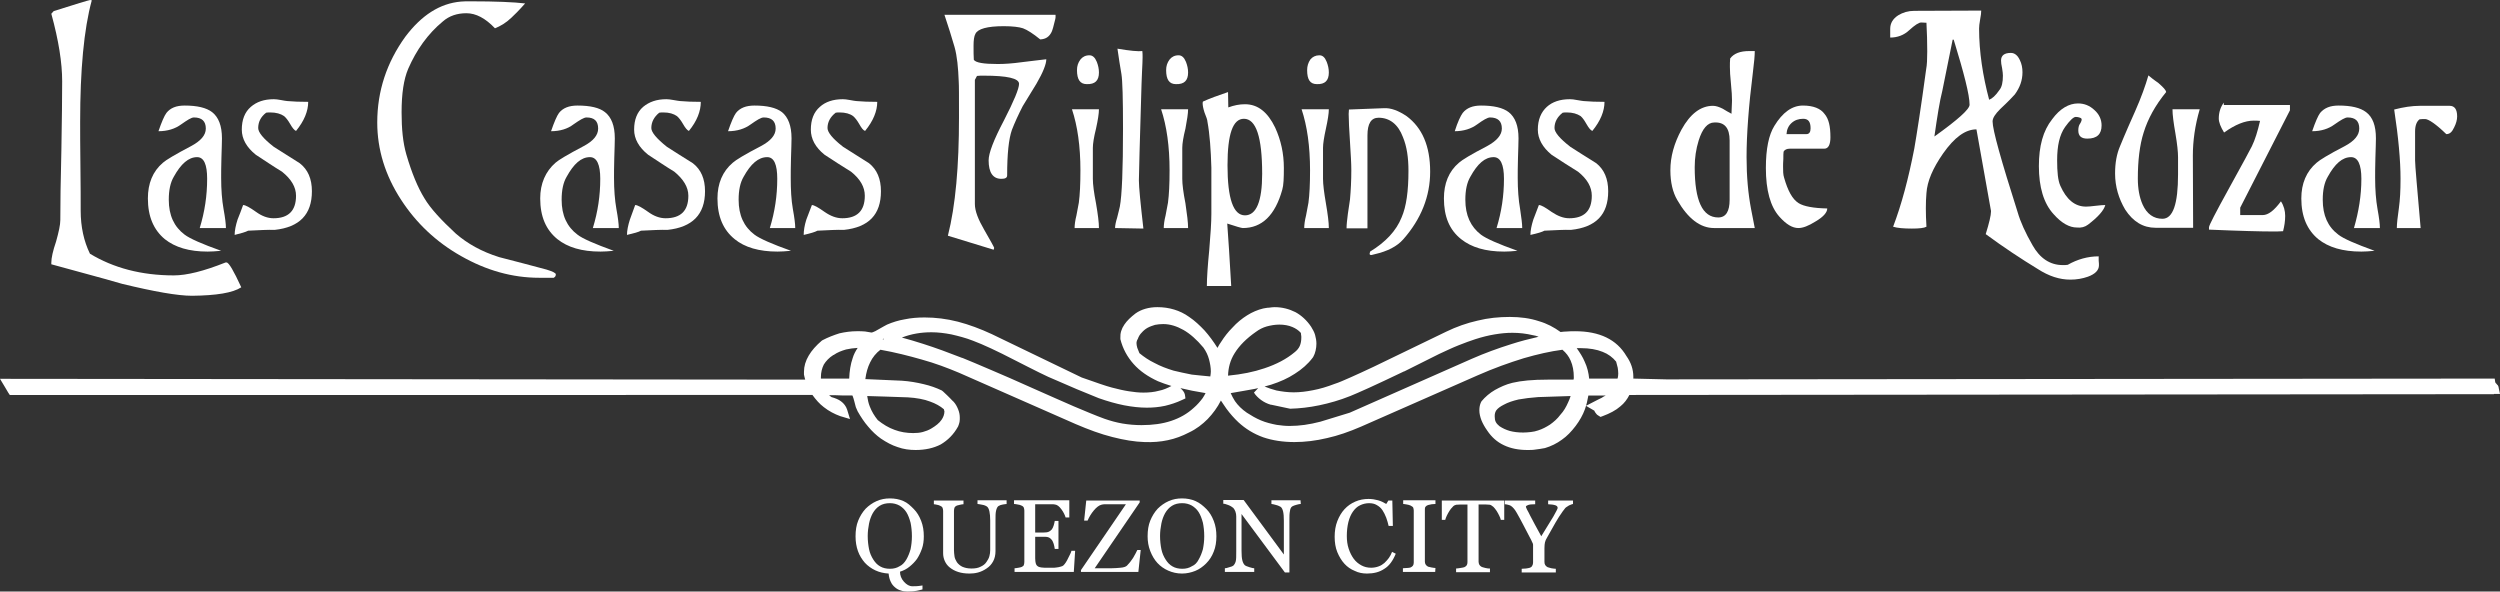 <svg xmlns="http://www.w3.org/2000/svg" xmlns:xlink="http://www.w3.org/1999/xlink" version="1.1" id="Layer_1" x="0px" y="0px" style="enable-background:new 0 0 1080 1080;" xml:space="preserve" viewBox="82.8 478.1 945 223.6">
<rect x="82.8" y="478.1" width="945" height="223.6" fill="#333333" stroke="none"/>
<style type="text/css">
	.st0{fill-rule:evenodd;clip-rule:evenodd;fill:#FFFFFF;}
	.st1{fill:#FFFFFF;}
</style>
<g>
	<path class="st0" d="M174,586.7c-2.9-6.3-4.7-9.4-5.6-9.4h-0.3c-8.3,3.3-14.7,4.9-19.6,4.9c-12.2,0-22.8-2.8-31.7-8.2   c-2.3-4.7-3.5-10.2-3.5-16.2c0-3.8,0-9.3-0.1-16.9c-0.1-7.4-0.1-13-0.1-16.8c0-19.5,1.4-34.9,4.4-45.9l-0.6-0.1   c-0.7,0.1-5.3,1.5-13.8,4.2l-0.9,1c2.8,10.2,4.1,18.6,4.1,25.5c0,5.8-0.1,14.6-0.3,26.2c-0.3,11.7-0.4,20.4-0.4,26.3   c0,1.8-0.6,4.5-1.6,8.1c-1.2,3.5-1.8,6.2-1.8,8v0.6c8.9,2.5,17.9,4.8,26.8,7.4c12,2.9,20.9,4.5,26.4,4.5   C164.6,589.8,170.8,588.8,174,586.7"/>
	<path class="st0" d="M168.2,564.3c0-1.5-0.3-3.9-0.9-7.2c-0.6-3.4-0.9-7.3-0.9-11.8c0-1.6,0-4.2,0.1-7.5c0.1-3.4,0.2-5.9,0.2-7.4   c0-4.8-1.3-8-3.7-9.9c-2.2-1.7-5.7-2.5-10.4-2.5c-3.2,0-5.4,0.9-6.9,2.8c-0.8,1.1-1.8,3.4-3,6.9c3.4,0,6.3-0.9,8.6-2.6   c2.3-1.6,3.8-2.6,4.8-2.6c3,0,4.5,1.4,4.5,4.2c0,2.5-1.9,4.7-5.7,6.7c-5.9,3.1-9.4,5.2-10.5,6.2c-3.9,3.3-5.7,7.9-5.7,13.5   c0,6.9,2.2,11.9,6.4,15.4c3.9,3.1,9.2,4.7,16.2,4.7c1.3,0,3-0.1,5.1-0.3c-7.3-2.6-11.8-4.6-13.8-6.1c-4-3-6-7.3-6-13.2   c0-3.6,0.6-6.5,1.9-8.7c2.7-4.9,5.6-7.4,8.8-7.4c2.6,0,3.8,2.8,3.8,8.2c0,6.3-0.9,12.4-2.8,18.6L168.2,564.3L168.2,564.3z"/>
	<path class="st0" d="M176.6,565.3c4.3-0.2,7.6-0.4,10-0.3c9.4-1,14.1-5.8,14.1-14.6c0-4.7-1.5-8.2-4.6-10.6   c-3.3-2.1-6.5-4.1-9.8-6.2c-4-3.1-5.9-5.5-5.9-7.1c0-2.2,0.9-4.2,3-5.8c0.5-0.1,1-0.1,1.5-0.1c2.3,0,4,0.5,5.3,1.4   c0.7,0.6,1.5,1.6,2.3,3s1.5,2.3,2.2,2.6c3.1-3.8,4.6-7.5,4.6-11c-3.1,0-5.7-0.1-7.9-0.3c-0.4,0-1.3-0.2-2.5-0.4   c-1.1-0.2-1.9-0.3-2.6-0.3c-3.7,0-6.5,1-8.7,2.9c-2.3,2-3.4,4.9-3.4,8.6c0,3.5,1.8,6.7,5.3,9.5c3.4,2.2,6.6,4.4,9.9,6.4   c3.5,2.8,5.3,5.8,5.3,9.1c0,5.7-2.9,8.5-8.5,8.5c-2.2,0-4.4-0.8-6.6-2.4c-2.4-1.7-4-2.6-4.9-2.6c-0.6,1.8-1.4,3.7-2.1,5.5   c-0.7,2.2-1.1,4.2-1.1,5.8C173.9,566.3,175.7,565.8,176.6,565.3"/>
	<path class="st0" d="M292.9,581.8c0-0.5-1.2-1.1-3.5-1.8c-6-1.6-12-3.2-17.9-4.7c-6.7-2.1-12-5.1-16.4-8.9   c-5.5-5.1-9.6-9.5-11.9-13.4c-2.4-3.9-4.7-9.3-6.8-16.5c-1.3-4.5-1.8-9.7-1.8-15.9c0-7.1,0.8-12.5,2.5-16.5   c3.1-7.1,7.4-13.2,13.1-17.9c2.4-2.1,5.4-3.1,8.9-3.1c3.6,0,7.2,1.9,10.8,5.7c2-0.8,4.1-2,6.2-4c1.1-1,2.9-2.8,5.2-5.4   c-4.3-0.5-11.1-0.8-20.5-0.8c-1.6,0-3,0-3.8,0.1c-8,0.7-14.9,5.2-21,13.3c-7,9.7-10.6,20.5-10.6,32.4c0,10.2,3,20,9,29.2   c5.7,8.8,13.3,16,22.7,21.3c9.5,5.4,19.3,8.2,29.5,8.2h5.5C292.6,582.8,292.9,582.5,292.9,581.8"/>
	<path class="st0" d="M316.7,564.3c0-1.5-0.3-3.9-0.9-7.2c-0.6-3.4-0.9-7.3-0.9-11.8c0-1.6,0-4.2,0.1-7.5c0.1-3.4,0.2-5.9,0.2-7.4   c0-4.8-1.3-8-3.7-9.9c-2.1-1.7-5.6-2.5-10.4-2.5c-3.2,0-5.5,0.9-7,2.8c-0.8,1.1-1.8,3.4-3,6.9c3.4,0,6.3-0.9,8.5-2.6   c2.3-1.6,3.9-2.6,4.9-2.6c3,0,4.4,1.4,4.4,4.2c0,2.5-1.8,4.7-5.6,6.7c-5.9,3.1-9.4,5.2-10.5,6.2c-3.8,3.3-5.8,7.9-5.8,13.5   c0,6.9,2.2,11.9,6.5,15.4c3.9,3.1,9.2,4.7,16.3,4.7c1.3,0,3-0.1,5-0.3c-7.2-2.6-11.8-4.6-13.7-6.1c-4-3-6-7.3-6-13.2   c0-3.6,0.6-6.5,1.9-8.7c2.7-4.9,5.5-7.4,8.8-7.4c2.6,0,3.9,2.8,3.9,8.2c0,6.3-0.9,12.4-2.8,18.6L316.7,564.3L316.7,564.3z"/>
	<path class="st0" d="M325.1,565.3c4.2-0.2,7.6-0.4,10-0.3c9.4-1,14.2-5.8,14.2-14.6c0-4.7-1.5-8.2-4.6-10.6   c-3.3-2.1-6.6-4.1-9.8-6.2c-3.9-3.1-5.9-5.5-5.9-7.1c0-2.2,1-4.2,3-5.8c0.5-0.1,1-0.1,1.5-0.1c2.3,0,3.9,0.5,5.2,1.4   c0.7,0.6,1.5,1.6,2.3,3s1.5,2.3,2.2,2.6c3.1-3.8,4.5-7.5,4.5-11c-3.1,0-5.6-0.1-7.8-0.3c-0.4,0-1.3-0.2-2.6-0.4   c-1.1-0.2-1.9-0.3-2.6-0.3c-3.7,0-6.5,1-8.8,2.9c-2.3,2-3.4,4.9-3.4,8.6c0,3.5,1.8,6.7,5.3,9.5c3.4,2.2,6.6,4.4,9.9,6.4   c3.4,2.8,5.3,5.8,5.3,9.1c0,5.7-2.9,8.5-8.6,8.5c-2.2,0-4.4-0.8-6.6-2.4c-2.4-1.7-4-2.6-4.9-2.6c-0.7,1.8-1.3,3.7-2,5.5   c-0.7,2.2-1.1,4.2-1.1,5.8C322.4,566.3,324.2,565.8,325.1,565.3"/>
	<path class="st0" d="M383.4,564.3c0-1.5-0.3-3.9-0.9-7.2c-0.6-3.4-0.8-7.3-0.8-11.8c0-1.6,0-4.2,0.1-7.5c0.1-3.4,0.2-5.9,0.2-7.4   c0-4.8-1.3-8-3.6-9.9c-2.2-1.7-5.7-2.5-10.4-2.5c-3.2,0-5.5,0.9-7,2.8c-0.8,1.1-1.8,3.4-3,6.9c3.4,0,6.3-0.9,8.6-2.6   c2.3-1.6,3.8-2.6,4.9-2.6c3,0,4.5,1.4,4.5,4.2c0,2.5-1.9,4.7-5.7,6.7c-6,3.1-9.4,5.2-10.5,6.2c-3.9,3.3-5.8,7.9-5.8,13.5   c0,6.9,2.2,11.9,6.5,15.4c3.8,3.1,9.2,4.7,16.2,4.7c1.3,0,3-0.1,5.1-0.3c-7.3-2.6-11.8-4.6-13.8-6.1c-4-3-6-7.3-6-13.2   c0-3.6,0.6-6.5,1.9-8.7c2.7-4.9,5.6-7.4,8.9-7.4c2.6,0,3.8,2.8,3.8,8.2c0,6.3-0.9,12.4-2.8,18.6L383.4,564.3L383.4,564.3z"/>
	<path class="st0" d="M391.8,565.3c4.2-0.2,7.6-0.4,10-0.3c9.4-1,14-5.8,14-14.6c0-4.7-1.5-8.2-4.5-10.6c-3.3-2.1-6.5-4.1-9.8-6.2   c-4-3.1-5.9-5.5-5.9-7.1c0-2.2,1-4.2,3.1-5.8c0.5-0.1,0.9-0.1,1.4-0.1c2.3,0,4,0.5,5.2,1.4c0.7,0.6,1.5,1.6,2.3,3s1.4,2.3,2.2,2.6   c3.1-3.8,4.6-7.5,4.6-11c-3.1,0-5.7-0.1-7.9-0.3c-0.4,0-1.3-0.2-2.5-0.4c-1.1-0.2-1.9-0.3-2.6-0.3c-3.7,0-6.6,1-8.7,2.9   c-2.3,2-3.4,4.9-3.4,8.6c0,3.5,1.7,6.7,5.2,9.5c3.4,2.2,6.7,4.4,10,6.4c3.5,2.8,5.2,5.8,5.2,9.1c0,5.7-2.9,8.5-8.5,8.5   c-2.2,0-4.4-0.8-6.7-2.4c-2.4-1.7-4-2.6-4.8-2.6c-0.7,1.8-1.4,3.7-2.1,5.5c-0.7,2.2-1,4.2-1,5.8   C389.2,566.3,390.9,565.8,391.8,565.3"/>
	<path class="st0" d="M480.3,490.2c0.3-0.6,0.8-2.3,1.4-4.9c0.1-0.4,0.1-0.7,0.1-0.9v-0.7h-42c1.5,4.5,2.8,8.6,3.8,12.1   s1.4,7.9,1.6,13.2c0.1,1.2,0.1,5.6,0.1,13.4c0,18.5-1.3,33.4-4.2,44.8l17.3,5.3l0.2-0.7c-0.1-0.4-1.4-2.7-3.8-6.9   c-2.2-3.8-3.5-7-3.5-9.7v-46.9l0.8-1.5c0.7-0.1,1.6-0.1,2.6-0.1c8.8,0,13.3,1,13.3,3.1c0,1.8-1.9,6.4-5.7,13.8   c-3.9,7.4-5.8,12.4-5.8,15.1c0,4.6,1.6,7,4.8,7c1.5,0,2.2-0.4,2.2-1.3c0-8.1,0.6-13.8,1.8-17.2c1-2.6,2.4-5.7,4.1-9   c1.8-2.9,3.5-5.7,5.2-8.5c2.5-4.3,3.7-7.4,3.7-9.2c-3.1,0.4-6.2,0.7-9.2,1.1c-3.6,0.5-6.6,0.7-9.1,0.7c-5.4,0-8.4-0.5-9.1-1.6   c-0.1-1.4-0.1-3.2-0.1-5.3c0-2.1,0.2-3.6,0.7-4.5c0.9-1.9,4.5-2.9,10.7-2.9c3.3,0,5.8,0.3,7.3,0.8c1.6,0.6,3.8,2,6.5,4.2   C478.1,492.9,479.4,492,480.3,490.2"/>
	<path class="st0" d="M498.2,505.5c0-1.4-0.3-2.7-0.8-4c-0.7-1.7-1.6-2.5-2.8-2.5c-1.5,0-2.6,0.6-3.4,1.6c-0.9,1.2-1.3,2.5-1.3,4   c0,3.6,1.2,5.3,3.7,5.3C496.7,510,498.2,508.6,498.2,505.5 M498.2,564.3c0-2.1-0.4-5.2-1.1-9.3c-0.8-4.1-1.2-7.2-1.2-9.3V534   c0-1.6,0.4-4.1,1.2-7.3c0.7-3.2,1.1-5.7,1.1-7.3H488c2.1,6.3,3.2,14,3.2,23.1c0,5.2-0.2,9.2-0.6,12.2c-0.1,0.6-0.4,2.2-0.9,4.8   c-0.5,2-0.7,3.6-0.7,4.8H498.2z"/>
	<path class="st0" d="M515,564.5c-1.1-9.6-1.7-15.7-1.7-18.2c0-1.4,0.3-13.6,1-36.4c0-0.8,0.1-2.6,0.2-5c0.1-2.1,0.2-3.8,0.2-5.1   c0-0.9,0-1.7-0.1-2.4c-1.5,0.2-4.7-0.1-9.4-0.9c0.5,3.5,1,6.8,1.5,9.6c0.4,2.4,0.6,9.2,0.6,20.6c0,15.4-0.4,25.3-1.2,29.5   c-0.1,0.6-0.5,2-1,4.1c-0.5,1.6-0.8,3-0.8,4L515,564.5z"/>
	<path class="st0" d="M531.9,505.5c0-1.4-0.3-2.7-0.8-4c-0.7-1.7-1.6-2.5-2.8-2.5c-1.5,0-2.6,0.6-3.4,1.6c-0.9,1.2-1.3,2.5-1.3,4   c0,3.6,1.2,5.3,3.7,5.3C530.4,510,531.9,508.6,531.9,505.5 M531.9,564.3c0-2.1-0.4-5.2-1-9.3c-0.8-4.1-1.2-7.2-1.2-9.3V534   c0-1.6,0.4-4.1,1.2-7.3c0.6-3.2,1-5.7,1-7.3h-10.2c2.1,6.3,3.2,14,3.2,23.1c0,5.2-0.2,9.2-0.6,12.2c-0.1,0.6-0.4,2.2-0.9,4.8   c-0.5,2-0.7,3.6-0.7,4.8H531.9z"/>
	<path class="st0" d="M567.5,549.8c0.5-1.7,0.6-4.4,0.6-8.2c0-5.5-1.1-10.5-3.3-15.3c-2.8-5.8-6.5-8.8-11.4-8.8   c-2.1,0-4.1,0.4-6.3,1.2l-0.1-5.8c-3.9,1.3-7.1,2.5-9.5,3.6l-0.1,0.5c0,1,0.2,2,0.7,3.6c0.7,1.7,1.1,2.9,1.1,3.4   c0.9,4.9,1.3,10.7,1.5,17.5v17.4c0,3.2-0.3,7.8-0.8,13.7c-0.6,6.1-0.9,10.6-0.9,13.6h9.2c-0.6-10.5-1.1-18.4-1.5-23.6   c3.3,1.1,5.4,1.7,5.9,1.7C559.8,564.3,564.8,559.5,567.5,549.8 M559.9,543.8c0,10.4-2.2,15.7-6.5,15.7c-4.4,0-6.6-6.3-6.6-18.9   c0-11.8,2-17.6,6.2-17.6C557.6,523,559.9,529.9,559.9,543.8"/>
	<path class="st0" d="M585.1,505.5c0-1.4-0.3-2.7-0.8-4c-0.7-1.7-1.5-2.5-2.8-2.5c-1.4,0-2.6,0.6-3.4,1.6c-0.8,1.2-1.2,2.5-1.2,4   c0,3.6,1.1,5.3,3.7,5.3C583.6,510,585.1,508.6,585.1,505.5 M585.1,564.3c0-2.1-0.4-5.2-1.1-9.3c-0.7-4.1-1.1-7.2-1.1-9.3V534   c0-1.6,0.4-4.1,1.1-7.3c0.7-3.2,1.1-5.7,1.1-7.3h-10.3c2.1,6.3,3.2,14,3.2,23.1c0,5.2-0.2,9.2-0.6,12.2c-0.1,0.6-0.4,2.2-0.9,4.8   c-0.5,2-0.7,3.6-0.7,4.8H585.1z"/>
	<path class="st0" d="M602.4,574.2c4.9-1.1,8.5-3,10.8-5.6c6.8-7.7,10.2-16.3,10.2-25.6c0-9.7-3-16.6-8.9-21c-3-2-5.9-3.2-8.7-3   l-13.1,0.5c0,0.6-0.1,1.2-0.1,1.7c0,2.4,0.2,5.9,0.5,10.6c0.3,4.8,0.5,8.2,0.5,10.6c0,4-0.2,7.7-0.5,11.1c-0.1,0.8-0.4,2.6-0.8,5.4   c-0.3,2.3-0.5,4.1-0.5,5.5h7.9v-35.1c0-4.5,1.4-6.7,4.2-6.7c4.2,0,7.4,2.5,9.2,7.3c1.5,3.6,2.1,7.8,2.1,12.8   c0,7.6-0.8,13.5-2.6,17.6c-2,5-6,9.3-11.9,12.9l-0.2,0.9c0.1,0.3,0.3,0.4,0.7,0.4C601.5,574.4,601.9,574.3,602.4,574.2"/>
	<path class="st0" d="M658.2,564.3c0-1.5-0.3-3.9-0.8-7.2c-0.6-3.4-0.9-7.3-0.9-11.8c0-1.6,0-4.2,0.1-7.5c0.1-3.4,0.2-5.9,0.2-7.4   c0-4.8-1.3-8-3.7-9.9c-2.2-1.7-5.7-2.5-10.5-2.5c-3.1,0-5.4,0.9-6.9,2.8c-0.8,1.1-1.9,3.4-3,6.9c3.3,0,6.2-0.9,8.5-2.6   c2.2-1.6,3.9-2.6,4.8-2.6c3,0,4.5,1.4,4.5,4.2c0,2.5-2,4.7-5.7,6.7c-6,3.1-9.4,5.2-10.5,6.2c-3.9,3.3-5.7,7.9-5.7,13.5   c0,6.9,2.1,11.9,6.5,15.4c3.9,3.1,9.2,4.7,16.3,4.7c1.3,0,3-0.1,5-0.3c-7.3-2.6-11.8-4.6-13.8-6.1c-3.9-3-5.9-7.3-5.9-13.2   c0-3.6,0.6-6.5,1.9-8.7c2.7-4.9,5.5-7.4,8.8-7.4c2.6,0,3.9,2.8,3.9,8.2c0,6.3-0.9,12.4-2.8,18.6L658.2,564.3L658.2,564.3z"/>
	<path class="st0" d="M666.6,565.3c4.3-0.2,7.7-0.4,10-0.3c9.5-1,14.1-5.8,14.1-14.6c0-4.7-1.5-8.2-4.5-10.6   c-3.3-2.1-6.6-4.1-9.8-6.2c-4-3.1-6-5.5-6-7.1c0-2.2,1-4.2,3.1-5.8c0.5-0.1,1-0.1,1.5-0.1c2.3,0,3.9,0.5,5.3,1.4   c0.7,0.6,1.4,1.6,2.2,3s1.5,2.3,2.2,2.6c3.1-3.8,4.6-7.5,4.6-11c-3,0-5.6-0.1-7.9-0.3c-0.4,0-1.2-0.2-2.6-0.4   c-1-0.2-1.8-0.3-2.6-0.3c-3.7,0-6.6,1-8.7,2.9c-2.2,2-3.4,4.9-3.4,8.6c0,3.5,1.8,6.7,5.2,9.5c3.4,2.2,6.7,4.4,10,6.4   c3.5,2.8,5.2,5.8,5.2,9.1c0,5.7-2.9,8.5-8.5,8.5c-2.2,0-4.3-0.8-6.7-2.4c-2.4-1.7-3.9-2.6-4.8-2.6c-0.7,1.8-1.4,3.7-2.1,5.5   c-0.7,2.2-1.1,4.2-1.1,5.8C664,566.3,665.7,565.8,666.6,565.3"/>
	<path class="st0" d="M746.1,564.3c-0.6-3.2-1.1-5.7-1.4-7.2c-1.1-5.8-1.7-12.3-1.7-19.6c0-8.6,0.8-19.3,2.4-32.1   c0.5-3.9,0.7-6.4,0.7-8H744c-3.4,0-5.8,0.9-7.2,2.8c-0.1,1.1-0.1,2.1-0.1,3.2c0,1.4,0.1,3.6,0.4,6.3c0.3,2.9,0.4,5,0.4,6.5   c0-0.8,0,0.9-0.2,4.9c-1.1-0.6-2.2-1.2-3.3-1.9c-1.4-0.7-2.6-1.1-3.7-1.1c-4.6,0-8.6,3-11.9,9c-2.8,5.2-4.2,10.2-4.2,15.4   c0,4.5,0.9,8.3,2.6,11.2c4,7,8.7,10.6,13.9,10.6H746.1z M736.6,531.2v22.4c0,4.4-1.4,6.7-4.3,6.7c-6,0-8.9-6.4-8.9-19   c0-3.5,0.5-6.9,1.5-10.1c1.4-4.5,3.4-6.8,5.9-6.8C734.7,524.2,736.6,526.5,736.6,531.2"/>
	<path class="st0" d="M772.5,521.2c-1.5-2.1-4.3-3.2-8.2-3.2c-4.1,0-7.7,2.6-10.8,7.7c-2.1,3.4-3.2,8.6-3.2,15.9   c0,8.4,1.7,14.6,5.1,18.4c2.6,2.9,4.9,4.3,7.2,4.3c1.7,0,3.8-0.8,6.5-2.5c2.9-1.7,4.4-3.4,4.4-4.9c-5.2-0.1-8.9-0.8-10.8-2   c-2.4-1.5-4.1-4.7-5.5-9.6c-0.4-1.2-0.4-2.6-0.4-4.2c0-0.7,0-1.6,0.1-2.9c0-1.3,0-2.2,0.1-2.8c0.4-0.7,1.2-1.1,2.4-1.1h13   c1.5,0,2.3-1.5,2.3-4.3C774.7,525.9,774.1,523.1,772.5,521.2 M767.2,526.6c0,1.4-0.5,2.2-1.6,2.2h-7.5c0.1-1.7,0.7-3.1,1.9-4.2   c1.2-1.1,2.7-1.6,4.4-1.6C766.3,523,767.2,524.1,767.2,526.6L767.2,526.6z"/>
	<path class="st0" d="M835.3,557.3c0.1,0.3,0.1,0.6,0.1,0.7c0,1.5-0.7,4.4-2,8.6c6.8,5,13.3,9.3,19.7,13.2c4.2,2.7,8.2,4,12.3,4   c2.4,0,4.6-0.4,6.6-1.1c2.8-1,4.2-2.5,4.2-4.3c0-0.4,0-1-0.1-1.8V575c-4.1,0-8,1.1-11.7,3.2c-0.5,0.1-1.2,0.1-1.9,0.1   c-4.7,0-8.6-2.5-11.4-7.5c-2.7-4.7-4.6-8.9-5.6-12.4c-6.3-19.8-9.5-31.2-9.5-34.4c0-1.3,1-2.8,2.9-4.7c3-2.8,4.8-4.7,5.5-5.5   c1.9-2.6,2.9-5.3,2.9-8.4c0-1.6-0.3-3.2-1-4.6c-0.8-1.7-1.9-2.7-3.4-2.7c-2.5,0-3.7,1-3.7,2.9c0,0.7,0.1,1.6,0.4,2.9   c0.2,1.2,0.3,2.2,0.3,2.8c0,2.5-0.4,4.3-1.3,5.4c-1.5,2.2-2.8,3.3-3.9,3.7c-2.4-9-3.8-18.1-3.8-26.9c0-0.8,0.1-1.8,0.4-3.5   c0.3-1.4,0.4-2.6,0.4-3.3l-25.3,0.1c-2.3,0-4.3,0.6-6.1,1.7c-2,1.3-3,3-3,5.1v3.3c2.7,0,5.2-0.9,7.2-2.8c2.1-1.9,3.6-2.9,4.5-2.9   c0.1,0,0.6,0,2,0.1c0.2,3.8,0.3,7.4,0.3,10.8c0,2.9-0.1,5.2-0.4,6.7c-2,14.8-3.6,24.9-4.5,30.1c-2.2,11.3-4.8,21.1-8,29.5   c1.6,0.5,4,0.7,7.1,0.7c2.8,0,4.6-0.2,5.5-0.7c-0.3-5.1-0.3-9.2,0-12.7c0.3-4.5,2.4-9.4,6.3-15c4.3-6.1,8.4-9.1,12.6-9.1   L835.3,557.3z M827.3,517.7c0,1.7-4.5,5.7-13.3,12c1.1-7.7,2-13.4,3-17.3l3.9-19.3h0.4C825.2,505.8,827.3,514,827.3,517.7"/>
	<path class="st0" d="M872.1,563c3.8-2.9,6-5.4,6.5-7.4c-0.8,0-2,0.1-3.7,0.3c-1.6,0.2-2.8,0.3-3.6,0.3c-4.2,0-7.4-2.7-9.7-7.9   c-0.9-2-1.2-5.2-1.2-9.6c0-5.5,0.9-9.6,3-12.6c1.8-2.5,3.2-3.8,4-3.8s1.5,0.2,2.1,0.5l0.2,0.6c-0.1,0.4-0.3,1-0.8,1.7   c-0.3,0.5-0.5,1.3-0.5,2.3c0,2.1,1.1,3.1,3.4,3.1c3.7,0,5.4-1.7,5.4-5c0-2.2-0.9-4.2-2.7-5.8c-1.8-1.7-3.9-2.5-6.2-2.5   c-3.4,0-6.8,1.9-9.8,6c-3.4,4.3-5,10.1-5,17.7c0,7.9,1.8,14.1,5.6,18.2c3,3.4,6,5,8.7,5C869.5,564.3,870.9,563.9,872.1,563"/>
	<path class="st0" d="M911.7,536.9c0-5.5,0.8-11.4,2.6-17.5H904c0,2.1,0.4,5.1,1.1,9.1c0.7,4.1,1,7.1,1,9v6.5   c0,11.2-1.9,16.8-5.9,16.8c-3.3,0-5.9-1.8-7.5-5.4c-1.2-2.7-1.8-6-1.8-9.8c0-6.8,0.7-12.7,2.2-17.4c1.6-5.2,4.4-10.3,8.5-15.3   c-0.1-0.8-1.1-1.8-2.9-3.4c-0.5-0.4-1.8-1.2-3.8-2.9c-1.1,3.8-2.7,8.3-5,13.5c-3.9,8.7-5.7,13.2-5.7,13.2c-1.3,3-1.9,6.4-1.9,10.4   c0,5,1.4,9.5,3.8,13.6c3,4.6,6.8,6.9,11.5,6.9h14.2L911.7,536.9L911.7,536.9z"/>
	<path class="st0" d="M948.4,519.8v-2h-25v-0.9c-1.2,1.6-1.9,3.6-1.9,6c0,1.4,0.7,3.2,2,5.3c4.2-3,7.9-4.5,11.2-4.5   c0.7,0,1.6,0,2.4,0.1c-0.9,3.9-1.9,7.2-3.1,9.6c-0.4,0.8-3.3,6.3-8.8,16.2c-4.9,8.9-7.4,13.7-7.4,14.4v0.9   c11.7,0.5,19.8,0.7,24,0.7c1.3,0,2.6,0,4-0.1c0.5-1.9,0.8-3.8,0.8-5.8c0-1.9-0.5-3.8-1.6-5.5c-2.6,3.5-4.8,5.2-6.9,5.2h-8.5v-2.8   L948.4,519.8z"/>
	<path class="st0" d="M982.4,564.3c0-1.5-0.3-3.9-0.9-7.2c-0.6-3.4-0.9-7.3-0.9-11.8c0-1.6,0-4.2,0.1-7.5c0.1-3.4,0.2-5.9,0.2-7.4   c0-4.8-1.2-8-3.7-9.9c-2.2-1.7-5.7-2.5-10.4-2.5c-3.2,0-5.4,0.9-7,2.8c-0.8,1.1-1.8,3.4-3,6.9c3.4,0,6.2-0.9,8.5-2.6   c2.3-1.6,3.9-2.6,4.9-2.6c3,0,4.4,1.4,4.4,4.2c0,2.5-1.8,4.7-5.6,6.7c-6,3.1-9.4,5.2-10.5,6.2c-3.9,3.3-5.8,7.9-5.8,13.5   c0,6.9,2.2,11.9,6.4,15.4c3.9,3.1,9.2,4.7,16.3,4.7c1.3,0,3-0.1,5-0.3c-7.2-2.6-11.8-4.6-13.7-6.1c-4-3-5.9-7.3-5.9-13.2   c0-3.6,0.6-6.5,1.9-8.7c2.7-4.9,5.5-7.4,8.8-7.4c2.6,0,3.9,2.8,3.9,8.2c0,6.3-1,12.4-2.8,18.6L982.4,564.3L982.4,564.3z"/>
	<path class="st0" d="M1010.5,526.2c0.7-1.4,1.1-2.8,1.1-4.1c0-2.7-1-4-2.8-4h-11.3c-3,0-6.2,0.5-9.7,1.4   c1.6,10.5,2.4,19.3,2.4,26.2c0,4.5-0.2,8-0.6,10.9c-0.5,3.5-0.8,6.1-0.8,7.7h9c-1.3-15.1-2.1-23.6-2.1-25.6v-10.9   c0-2.2,0.6-3.8,1.7-4.6c0.6-0.1,1.4-0.1,2.1-0.1c1.2,0,4,1.8,8,5.7C1008.9,528.8,1009.7,527.9,1010.5,526.2"/>
	<path class="st0" d="M694.2,621.2l0.1-0.2c0.1-0.5,0.2-1,0.2-1.7s-0.1-1.5-0.2-2.2c-0.2-0.7-0.4-1.5-0.6-2.3   c-1.3-1.6-3-2.9-5.1-3.7c-2.2-0.9-5-1.4-8.2-1.4c-0.5,0-1.1,0-1.6,0c1.2,1.7,2.3,3.4,3,5.1c1,2.1,1.5,4.3,1.7,6.4L694.2,621.2   L694.2,621.2z M676.5,627.8l-12.3,0.4c-2.7,0.2-5.2,0.5-7.4,0.9c-2.1,0.5-4,1.1-5.6,2c-1.2,0.6-2.2,1.3-2.8,2.1   c-0.4,0.6-0.6,1.3-0.6,2.1v0.2c0,0.8,0.1,1.5,0.4,2.1l0,0c0.3,0.6,0.8,1.1,1.4,1.6l0,0c1.2,0.8,2.5,1.4,3.9,1.8   c1.5,0.4,3.2,0.6,5.1,0.6c1,0,1.9-0.1,2.9-0.2c0.9-0.1,1.9-0.3,2.7-0.6c1.6-0.5,3.1-1.3,4.5-2.2c1.4-1,2.8-2.2,3.9-3.7   c1.3-1.4,2.2-3,2.9-4.6C675.9,629.5,676.2,628.7,676.5,627.8 M574.5,603.9c-0.9-1-2-1.7-3.2-2.2c-1.4-0.6-3.1-0.9-4.9-0.9   c-1.7,0-3.3,0.3-4.8,0.7c-1.4,0.4-2.8,1.1-4,2c-3.6,2.5-6.3,5.2-8.1,8.1c-1.7,2.7-2.4,5.5-2.5,8.5c5.2-0.5,9.7-1.4,13.8-2.8   c4.5-1.5,8.3-3.5,11.3-6l0,0c0.9-0.7,1.6-1.5,2-2.4s0.6-2,0.6-3.2c0-0.4,0-0.8-0.1-1.1C574.6,604.4,574.6,604.1,574.5,603.9    M540.3,620.4L540.3,620.4c0.1-0.7,0.2-1.3,0.2-1.9c0-1.5-0.3-3.1-0.7-4.6s-1.1-3-2.1-4.4c-2.5-3-5.1-5.3-7.6-6.7s-5-2.2-7.6-2.2   c-1,0-2.1,0.1-3.1,0.3c-0.9,0.3-1.9,0.6-2.8,1.1l0,0c-0.9,0.5-1.6,1.1-2.3,1.9c-0.6,0.6-1.1,1.4-1.4,2.3l-0.1,0.2   c-0.2,0.2-0.2,0.5-0.3,0.7s-0.1,0.5-0.1,0.8c0,0.4,0.1,1,0.3,1.7c0.2,0.6,0.5,1.3,0.8,2c1.7,1.4,3.6,2.7,5.7,3.7   c2.2,1.2,4.6,2.1,7.2,2.9c2,0.5,4.4,1,6.9,1.5C535.4,619.9,537.8,620.2,540.3,620.4 M439.6,632.8c-1.4-1.2-3.2-2.2-5.2-2.9   c-2.3-0.9-5.2-1.4-8.4-1.6l0,0c-3-0.1-6-0.2-8.8-0.3l-6.6-0.2c0.2,1.4,0.5,2.8,1,4c0.7,1.8,1.7,3.5,3,5.1c2,1.6,4.1,2.9,6.4,3.7   c2.1,0.8,4.5,1.2,7,1.2c1.2,0,2.5-0.1,3.6-0.4c1.1-0.3,2.2-0.7,3.2-1.3c1.7-1,3.1-2.1,3.9-3.3c0.7-1,1.1-2.1,1.1-3.3   C439.7,633.3,439.6,633.1,439.6,632.8L439.6,632.8z M407,609.6c-1.6,0.1-3.1,0.3-4.4,0.6c-1.7,0.5-3.3,1.1-4.7,2.1h-0.1   c-1.6,1-2.8,2.3-3.6,3.6c-0.7,1.4-1.1,3-1.1,4.8v0.5h10.7c0.1-2.8,0.5-5.4,1.3-7.7C405.5,612.1,406.2,610.8,407,609.6    M1025.5,627.1l-326.8,0.3c-0.8,1.6-1.9,3.1-3.4,4.3c-1.7,1.5-4,2.7-6.7,3.7l-0.8,0.3l-0.8-0.5c-0.4-0.2-0.7-0.5-0.9-0.8   s-0.5-0.6-0.6-1l-0.1-0.1l-3.1-1.8l3.3-1.7c1-0.5,1.9-1,2.6-1.3c0.6-0.4,1.1-0.7,1.4-0.8l0.2-0.1H688h-4.8   c-0.3,1.8-0.7,3.5-1.3,5.2c-0.8,2.2-2,4.3-3.5,6.3c-1.6,2.1-3.3,3.9-5.2,5.2c-1.9,1.4-4.1,2.5-6.5,3.2h-0.1   c-1.1,0.2-2.2,0.4-3.2,0.5c-1.1,0.2-2.2,0.2-3.2,0.2c-3.4,0-6.4-0.6-8.9-1.8c-2.6-1.2-4.7-3.1-6.3-5.5c-1-1.4-1.7-2.7-2.2-3.9   c-0.5-1.3-0.8-2.6-0.8-3.7c0-1,0.1-1.9,0.5-2.9l0.3-0.6c1.4-1.7,3.2-3.2,5.1-4.3c2-1.1,4.1-2.1,6.6-2.7l0,0   c1.7-0.4,3.6-0.7,5.8-0.9s4.7-0.3,7.5-0.3h9.8c0.1-0.3,0.1-0.6,0.1-0.9c0-2.4-0.4-4.5-1.2-6.3c-0.7-1.6-1.7-2.9-3.1-4.1   c-4.6,0.6-9.4,1.7-14.6,3.2c-5.5,1.7-11.4,3.8-17.5,6.5l-44.1,19.4c-4.4,1.9-8.7,3.4-12.8,4.3l0,0c-4.2,1-8.3,1.5-12.3,1.5   c-4.3,0-8.3-0.6-11.8-1.8c-3.6-1.3-6.7-3.2-9.4-5.7c-1.6-1.5-3.1-3.2-4.5-5.1c-0.7-0.9-1.3-2-2.1-3.1c-1.3,2.6-3,4.9-5,7   c-2,2-4.3,3.8-7.1,5.1l0,0c-2.5,1.3-5.1,2.3-8,2.9c-2.8,0.6-5.6,0.8-8.7,0.7c-3.8-0.1-7.9-0.8-12.2-1.9c-4.4-1.1-9-2.8-13.9-4.9   L445.3,619c-4.3-1.8-9-3.6-14.1-5c-4.9-1.4-10-2.7-15.6-3.7c-1.6,1.2-3,2.9-3.9,4.8c-0.9,1.8-1.5,3.9-1.8,6.3l13.6,0.6h0.1   c3,0.2,5.8,0.7,8.3,1.3c2.6,0.6,4.8,1.4,6.9,2.4l0.5,0.4c1.1,1,2,1.9,2.7,2.6c0.6,0.6,1,1.1,1.3,1.3c0.8,0.9,1.3,1.9,1.7,2.9   c0.4,1,0.6,2,0.6,3.1c0,0.5,0,1-0.1,1.6c-0.1,0.5-0.3,1.1-0.5,1.6l-0.1,0.2c-1.6,2.9-3.8,5.1-6.5,6.7c-2.7,1.4-5.9,2.1-9.5,2.1   c-2.3,0-4.6-0.3-6.8-1.1c-2.2-0.7-4.2-1.8-6.3-3.2l0,0c-1.7-1.2-3.4-2.8-4.8-4.5c-1.5-1.7-2.8-3.7-4-5.8l0,0   c-0.2-0.4-0.4-1-0.7-1.6c-0.2-0.7-0.4-1.4-0.6-2.3c-0.2-0.8-0.4-1.4-0.6-1.9l-0.1-0.2h-0.7c-0.8,0-1.7,0-2.7,0l-2.8-0.1h-2.1h-0.4   v0.1l0.8,0.6c1.4,0.4,2.7,0.9,3.6,1.6c1.1,0.8,1.9,1.9,2.3,3.1l1.1,3.6l-3.7-1.1c-2.2-0.8-4.3-1.9-6.2-3.4c-1.6-1.2-3-2.8-4.3-4.6   H87.7h-1.2l-0.6-0.9l-1.3-2.2l-1.8-3h3.5l300.9,0.3l-0.1-0.2c-0.1-0.3-0.1-0.6-0.2-0.8c-0.1-0.3-0.1-0.6-0.2-0.9c0-0.4,0-0.8,0-1.1   c0-2,0.6-4.1,1.8-6.1c1.1-1.9,2.8-3.8,4.9-5.6l0.3-0.2c2.1-1.1,4.2-1.9,6.4-2.6c2.2-0.5,4.4-0.8,6.7-0.8c1,0,2,0,3,0.1   c0.8,0.1,1.6,0.3,2.4,0.4c0.2,0,0.5-0.1,0.7-0.2c0.5-0.2,1-0.4,1.6-0.8c0.9-0.5,1.6-0.9,2.3-1.3c0.5-0.3,0.9-0.5,1.3-0.7l0,0   c2.1-0.9,4.3-1.6,6.7-2c2.4-0.5,4.9-0.7,7.5-0.7c4.1,0,8.3,0.5,12.6,1.6c4.2,1.1,8.5,2.7,12.8,4.7l34,16.4c2.8,0.9,5,1.8,6.9,2.4   c1.8,0.6,3.3,1.1,4.5,1.4c2.3,0.6,4.4,1.1,6.4,1.4c1.9,0.3,3.7,0.5,5.5,0.5c2.1,0,4.1-0.2,5.9-0.7c1.6-0.3,3.2-1,4.7-1.8   c-1.9-0.6-3.7-1.2-5.1-1.8c-3.7-1.7-6.8-3.8-9.2-6.5c-2.4-2.7-4.1-5.8-5-9.4v-0.5c-0.1-1.7,0.4-3.4,1.5-5c1-1.5,2.4-2.8,4.2-4.2   l0,0c1.1-0.8,2.4-1.4,3.8-1.8c1.4-0.4,2.9-0.6,4.5-0.6c2.2,0,4.3,0.3,6.3,0.9c2,0.6,3.9,1.5,5.7,2.8c2.1,1.4,4,3.2,5.8,5.1   c1.7,1.9,3.4,4.2,4.9,6.6c0.4-0.8,0.9-1.6,1.4-2.3c1.2-1.9,2.6-3.7,4.2-5.3c1.8-2,3.7-3.5,5.6-4.7c1.9-1.2,4-2.1,6.1-2.6   c0.7-0.1,1.4-0.3,2.2-0.3c0.7-0.1,1.4-0.2,2.1-0.2c2.9,0,5.5,0.7,7.9,1.9c2.2,1.2,4.3,3.1,5.9,5.5l0,0c0.6,1,1.2,2,1.5,3.1   s0.5,2.2,0.5,3.3c0,0.9-0.1,1.7-0.3,2.6l0,0c-0.2,0.9-0.5,1.7-0.9,2.4l-0.2,0.3c-1.8,2.4-4.1,4.4-6.8,6.1c-2.6,1.7-5.5,3-8.9,4.1   l0,0c-0.6,0.2-1.5,0.4-2.5,0.7c1.4,0.6,3,1.1,4.5,1.5c2.1,0.4,4.2,0.7,6.5,0.7c2.4,0,4.8-0.3,7.3-0.8l0,0c2.7-0.5,5.3-1.3,8.2-2.4   c1.6-0.5,3.6-1.4,6.1-2.5c2.4-1.1,5.4-2.4,8.7-4l27.3-13.2l0,0c3.9-1.9,7.9-3.3,11.9-4.2c4-1,8.1-1.4,12.2-1.4c4,0,7.7,0.5,11,1.6   c3.1,0.9,5.7,2.3,8.2,4.1c0.8-0.1,1.6-0.2,2.4-0.2c1-0.1,2.1-0.1,3.1-0.1c9.2,0,15.7,3.1,19.4,9.4c1.7,2.4,2.6,5,2.6,7.8v0.7   l12.5,0.3l311.4-0.3h1.7l0.2,1.4l0.1,0.1v0.1c0.3,0.3,0.5,0.5,0.7,0.8h0.1c0.2,0.4,0.4,0.7,0.4,1.1l0.5,2.3h-2.3V627.1z    M416.4,606.3l0.5,0.1l-0.1-0.3l-0.2,0.1L416.4,606.3z M529,624.8L529,624.8l0.3,0.3l0,0c0.3,0.3,0.6,0.6,0.8,0.9l0,0   c0.3,0.4,0.5,0.8,0.6,1.3l0.2,1.4l-1.3,0.6c-2.1,1-4.3,1.7-6.4,2.2c-2.3,0.5-4.6,0.7-6.9,0.7c-2.6,0-5.5-0.3-8.6-0.9   c-3-0.6-6.2-1.5-9.6-2.7l0,0l-8.3-3.4l-8.1-3.5c-1.5-0.6-3.5-1.5-6.1-2.8c-2.5-1.2-5.5-2.8-9.3-4.7c-3.3-1.7-6.3-3.2-8.9-4.4   s-4.9-2.2-6.8-2.9l0,0c-2.8-1.1-5.6-1.8-8.2-2.4c-2.6-0.5-5.1-0.8-7.5-0.8c-3.9,0-7.6,0.6-11.2,2c2.6,0.7,5.3,1.5,8.1,2.4   c4.7,1.5,9.6,3.3,14.7,5.3h0.1c2.5,1,6,2.5,10.7,4.5c4.2,1.8,9.6,4.1,16.2,7.1l0,0c5.8,2.6,10.9,4.8,15.2,6.7   c4.5,1.9,8.3,3.5,11.6,4.7l0,0c2.3,0.8,4.5,1.4,6.8,1.8c2.4,0.4,4.7,0.6,7.2,0.6c4.2,0,7.9-0.5,11.2-1.6s6.1-2.7,8.5-4.9   c1.3-1.1,2.5-2.5,3.4-3.7c0.4-0.6,0.8-1.3,1.1-1.9C534.8,626.1,531.8,625.5,529,624.8 M558.4,624.8l-1.3,0.3   c-2.4,0.4-5.4,1-9.1,1.6c0.4,1,1,2,1.6,3c1.1,1.6,2.6,3.1,4.5,4.4c1.7,1.1,3.4,2.1,5.3,2.9c1.9,0.8,3.9,1.3,6,1.7l0,0   c0.8,0.1,1.6,0.2,2.5,0.3c0.8,0.1,1.7,0.1,2.6,0.1c3.4,0,7.2-0.5,11.4-1.6l11.1-3.4l46.2-20.4c4.8-2.1,9.7-3.9,14.8-5.5   c3.4-1.1,6.9-2,10.4-2.8c-0.7-0.3-1.5-0.5-2.2-0.6c-2.5-0.6-5.1-0.9-7.7-0.9c-2.2,0-4.3,0.2-6.7,0.6c-2.4,0.4-4.8,1-7.3,1.8   c-1.9,0.6-4,1.4-6.3,2.3c-2.3,0.9-4.8,2.1-7.4,3.3l-6.6,3.3l0,0l-6.6,3.3h-0.1c-5.2,2.5-9.7,4.6-13.2,6.2c-3.5,1.6-5.9,2.6-7.1,3.1   c-4,1.6-7.9,2.7-11.7,3.5s-7.5,1.2-11,1.3l-0.5-0.1l-3.3-0.7l-3.3-0.7h-0.2c-1.4-0.4-2.6-1-3.7-1.8c-1.1-0.8-2.1-1.8-2.7-2.8   L558.4,624.8z"/>
</g>
<g>
	<path class="st1" d="M428.2,670.5c1.2,1.2,2.1,2.7,2.8,4.5c0.7,1.8,1,3.7,1,5.8c0,1.7-0.2,3.3-0.7,4.7s-1.1,2.7-1.9,3.9   c-0.8,1.1-1.7,2-2.8,2.9s-2.3,1.5-3.6,1.9c0,1.4,0.5,2.7,1.5,3.8s2,1.7,3.2,1.7c1,0,1.8,0,2.4-0.1c0.5-0.1,1-0.1,1.4-0.2v1.5   c-0.6,0.2-1.3,0.3-2.1,0.5c-0.9,0.2-2,0.3-3.6,0.3c-0.9,0-1.7-0.1-2.5-0.4c-0.8-0.2-1.5-0.6-2.2-1.2s-1.2-1.2-1.6-2.1   c-0.4-0.8-0.7-1.9-0.8-3.1c-1.8-0.1-3.5-0.5-5-1.2s-2.9-1.7-4-2.9c-1.1-1.3-2-2.7-2.6-4.4s-0.9-3.5-0.9-5.6c0-2.2,0.3-4.2,1-5.9   s1.6-3.2,2.8-4.5c1.2-1.2,2.6-2.2,4.2-2.9s3.2-1,5-1s3.5,0.3,5.1,1S427,669.3,428.2,670.5z M425.4,689.6c0.7-1.2,1.2-2.5,1.6-3.9   c0.3-1.5,0.5-3.1,0.5-4.9c0-1.9-0.2-3.6-0.5-5.1c-0.4-1.5-0.9-2.9-1.6-4s-1.6-1.9-2.6-2.5c-1.1-0.6-2.3-0.9-3.6-0.9   c-1.5,0-2.8,0.3-3.9,1s-1.9,1.6-2.6,2.8c-0.6,1.1-1.1,2.4-1.4,3.9s-0.5,3.1-0.5,4.7c0,1.8,0.2,3.5,0.5,5s0.9,2.8,1.6,3.9   c0.7,1.1,1.5,2,2.6,2.6c1,0.6,2.3,0.9,3.7,0.9c1.4,0,2.6-0.3,3.7-1C423.8,691.7,424.7,690.8,425.4,689.6z"/>
	<path class="st1" d="M463.5,668.6c-0.4,0-0.9,0.1-1.6,0.2s-1.2,0.3-1.7,0.6c-0.4,0.3-0.7,0.9-0.9,1.8s-0.2,2-0.2,3.4v11.8   c0,1.5-0.3,2.8-0.9,3.9s-1.4,2-2.5,2.7c-1,0.7-2.1,1.2-3.2,1.5s-2.2,0.4-3.2,0.4c-1.6,0-3.1-0.2-4.3-0.6c-1.3-0.4-2.3-1-3.2-1.7   c-0.9-0.7-1.5-1.6-1.9-2.5s-0.6-1.9-0.6-2.9v-16c0-0.4-0.1-0.8-0.2-1.1s-0.4-0.6-0.9-0.8c-0.3-0.2-0.7-0.3-1.2-0.4   c-0.5-0.1-0.9-0.2-1.2-0.2v-1.4H447v1.4c-0.4,0-0.8,0.1-1.3,0.2c-0.5,0.1-0.9,0.2-1.2,0.3c-0.4,0.2-0.7,0.4-0.9,0.8   c-0.1,0.4-0.2,0.7-0.2,1.2v14.9c0,0.7,0.1,1.5,0.2,2.3s0.5,1.5,0.9,2.2c0.5,0.7,1.2,1.3,2,1.7c0.9,0.4,2,0.7,3.5,0.7   c1.4,0,2.6-0.2,3.5-0.7c0.9-0.4,1.7-1,2.2-1.8c0.5-0.7,0.9-1.4,1.1-2.2c0.2-0.7,0.3-1.5,0.3-2.3v-11.1c0-1.4-0.1-2.6-0.3-3.5   s-0.5-1.5-0.9-1.8s-1.1-0.6-1.8-0.7s-1.4-0.3-1.8-0.3v-1.4h11v1.4H463.5z"/>
	<path class="st1" d="M489.2,686.3l-0.5,8h-22.4v-1.4c0.4,0,0.9-0.1,1.5-0.2c0.6-0.1,1-0.2,1.2-0.3c0.4-0.2,0.7-0.4,0.8-0.7   s0.2-0.7,0.2-1.2v-19.4c0-0.4-0.1-0.8-0.2-1.1s-0.4-0.6-0.9-0.8c-0.3-0.2-0.8-0.3-1.4-0.4c-0.6-0.1-1-0.2-1.4-0.2v-1.4H487v6.5   h-1.4c-0.3-1-0.8-2-1.6-3.1c-0.8-1.1-1.6-1.7-2.4-1.8c-0.4-0.1-0.9-0.1-1.4-0.1s-1.2,0-1.9,0h-4.2v10.7h3c1,0,1.7-0.1,2.1-0.3   c0.5-0.2,0.8-0.5,1.2-0.9c0.3-0.4,0.5-0.9,0.7-1.5s0.3-1.2,0.4-1.7h1.4v10.6h-1.4c-0.1-0.6-0.2-1.3-0.4-1.9   c-0.2-0.7-0.5-1.2-0.7-1.5c-0.4-0.5-0.8-0.8-1.3-1s-1.2-0.2-2-0.2h-3v8.1c0,0.8,0.1,1.5,0.2,1.9s0.3,0.8,0.7,1.1s0.8,0.4,1.4,0.5   s1.4,0.1,2.4,0.1c0.4,0,1,0,1.7,0s1.3,0,1.7-0.1c0.5-0.1,1-0.1,1.5-0.3c0.5-0.1,0.9-0.3,1.1-0.5c0.6-0.6,1.2-1.5,1.8-2.8   c0.6-1.2,1.1-2.1,1.2-2.7L489.2,686.3L489.2,686.3z"/>
	<path class="st1" d="M514,685.9l-0.9,8.4h-21.7v-0.7l17-24.9h-6.2c-0.7,0-1.3,0-1.8,0s-0.9,0.1-1.3,0.2c-0.8,0.2-1.8,0.9-2.8,2.1   c-1,1.2-1.8,2.5-2.4,3.9h-1.3l0.8-7.6h20.2v0.7l-17,24.9h6.4c1.1,0,2.2-0.1,3.4-0.2s2-0.4,2.4-0.8c0.8-0.8,1.6-1.8,2.3-2.9   s1.2-2.2,1.6-3h1.3V685.9z"/>
	<path class="st1" d="M538.8,670.5c1.2,1.2,2.1,2.7,2.8,4.5s1,3.7,1,5.8s-0.3,4.1-1,5.8c-0.7,1.8-1.6,3.2-2.9,4.5   c-1.2,1.2-2.6,2.2-4.1,2.8s-3.2,1-5,1c-1.9,0-3.6-0.4-5.2-1.1c-1.6-0.7-3-1.7-4.1-2.9s-2-2.7-2.7-4.5s-1-3.6-1-5.6   c0-2.2,0.3-4.2,1-5.9s1.6-3.2,2.8-4.5c1.2-1.2,2.6-2.2,4.2-2.9c1.6-0.7,3.2-1,5-1s3.5,0.3,5.1,1S537.6,669.3,538.8,670.5z    M535.9,689.6c0.7-1.2,1.2-2.5,1.6-3.9c0.3-1.5,0.5-3.1,0.5-4.9c0-1.9-0.2-3.6-0.5-5.1c-0.4-1.5-0.9-2.9-1.6-4   c-0.7-1.1-1.6-1.9-2.6-2.5c-1.1-0.6-2.3-0.9-3.6-0.9c-1.5,0-2.8,0.3-3.9,1c-1.1,0.7-1.9,1.6-2.6,2.8c-0.6,1.1-1.1,2.4-1.4,3.9   c-0.3,1.5-0.5,3.1-0.5,4.7c0,1.8,0.2,3.5,0.5,5s0.9,2.8,1.6,3.9c0.7,1.1,1.5,2,2.6,2.6c1,0.6,2.3,0.9,3.7,0.9s2.6-0.3,3.7-1   C534.4,691.7,535.3,690.8,535.9,689.6z"/>
	<path class="st1" d="M574.5,668.6c-0.4,0-0.9,0.1-1.6,0.3s-1.3,0.4-1.6,0.6c-0.5,0.3-0.8,0.9-0.9,1.8c-0.2,0.9-0.2,2-0.2,3.4v19.8   h-1.7l-16.4-22.1v13.9c0,1.6,0.1,2.8,0.3,3.6s0.5,1.4,0.9,1.8c0.3,0.3,0.9,0.5,1.8,0.8s1.5,0.4,1.8,0.4v1.4h-11.1v-1.4   c0.3,0,0.9-0.1,1.7-0.4c0.8-0.2,1.3-0.4,1.5-0.6c0.4-0.4,0.7-0.9,0.9-1.6c0.2-0.7,0.2-2,0.2-3.7v-13.3c0-0.6-0.1-1.2-0.3-1.8   s-0.5-1-0.8-1.4c-0.5-0.4-1.1-0.8-1.9-1.1c-0.8-0.3-1.4-0.5-1.9-0.5v-1.4h7.7l15.2,20.6V675c0-1.6-0.1-2.8-0.3-3.6   s-0.5-1.4-0.9-1.7c-0.4-0.2-0.9-0.5-1.7-0.7s-1.4-0.4-1.8-0.4v-1.4h11L574.5,668.6L574.5,668.6z"/>
	<path class="st1" d="M599.5,694.9c-1.6,0-3.2-0.3-4.6-1c-1.5-0.6-2.8-1.5-3.9-2.7c-1.1-1.2-2-2.7-2.7-4.4s-1-3.7-1-5.8   s0.3-4.1,1-5.9s1.6-3.3,2.7-4.5c1.2-1.3,2.5-2.2,4.1-2.9s3.3-1,5-1c1.3,0,2.5,0.2,3.6,0.5s2.1,0.8,3.1,1.4l0.8-1.3h1.5l0.2,9.6   h-1.6c-0.2-0.9-0.5-2-0.9-3.1s-0.9-2-1.4-2.8c-0.6-0.9-1.3-1.5-2.2-2c-0.8-0.5-1.8-0.7-2.9-0.7c-1.2,0-2.4,0.3-3.4,0.8   c-1.1,0.5-2,1.4-2.7,2.4s-1.3,2.3-1.7,3.9c-0.4,1.6-0.6,3.4-0.6,5.3c0,1.7,0.2,3.3,0.7,4.8s1.1,2.7,1.9,3.8   c0.8,1.1,1.8,1.9,2.9,2.5s2.3,0.9,3.7,0.9c1,0,2-0.2,2.8-0.5c0.9-0.3,1.6-0.8,2.2-1.3c0.6-0.6,1.2-1.2,1.7-1.9s0.9-1.5,1.2-2.3   l1.4,0.7c-1.1,2.7-2.5,4.6-4.3,5.7C604.2,694.4,602,694.9,599.5,694.9z"/>
	<path class="st1" d="M625.3,694.3h-12.2v-1.4c0.3,0,0.8-0.1,1.5-0.1c0.6,0,1.1-0.1,1.4-0.2c0.4-0.2,0.7-0.4,0.9-0.7   s0.3-0.7,0.3-1.2v-19.6c0-0.4-0.1-0.8-0.2-1.1c-0.1-0.3-0.5-0.5-1-0.8c-0.4-0.2-0.9-0.3-1.4-0.4c-0.6-0.1-1.1-0.2-1.4-0.2v-1.4   h12.2v1.4c-0.4,0-0.9,0.1-1.4,0.1c-0.5,0.1-1,0.2-1.4,0.3c-0.5,0.2-0.8,0.4-1,0.7s-0.2,0.7-0.2,1.1v19.6c0,0.4,0.1,0.8,0.3,1.1   s0.5,0.6,0.9,0.8c0.3,0.1,0.7,0.2,1.3,0.3s1.1,0.2,1.5,0.2L625.3,694.3L625.3,694.3z"/>
	<path class="st1" d="M651.4,674.6h-1.3c-0.1-0.5-0.3-1-0.6-1.6s-0.6-1.2-1-1.8s-0.8-1.1-1.2-1.5c-0.5-0.4-0.9-0.7-1.3-0.8   c-0.4,0-0.9-0.1-1.5-0.1s-1.2,0-1.7,0h-1.1v21.6c0,0.4,0.1,0.8,0.3,1.2c0.2,0.3,0.5,0.6,0.9,0.8c0.2,0.1,0.7,0.2,1.4,0.4   s1.3,0.2,1.7,0.2v1.4h-12.8V693c0.4,0,0.9-0.1,1.6-0.2c0.7-0.1,1.2-0.2,1.5-0.3c0.4-0.2,0.7-0.4,0.9-0.7s0.3-0.7,0.3-1.2v-21.8   h-1.1c-0.4,0-0.9,0-1.5,0s-1.1,0.1-1.7,0.1c-0.4,0.1-0.9,0.3-1.3,0.8c-0.5,0.5-0.9,1-1.2,1.5c-0.4,0.6-0.7,1.2-1,1.8   s-0.5,1.2-0.6,1.6h-1.3v-7.3h23.6L651.4,674.6L651.4,674.6z"/>
	<path class="st1" d="M677.5,668.6c-0.2,0-0.6,0.1-1,0.3c-0.5,0.2-0.8,0.3-1,0.5c-0.5,0.3-0.8,0.5-1,0.7s-0.5,0.6-1,1.3   c-1,1.4-1.9,2.8-2.7,4.2s-1.9,3.3-3.1,5.5c-0.5,0.8-0.8,1.5-0.9,2s-0.2,1.2-0.2,2.2v5.2c0,0.5,0.1,0.9,0.3,1.2s0.5,0.6,0.9,0.8   c0.3,0.1,0.7,0.2,1.4,0.4c0.7,0.1,1.2,0.2,1.7,0.2v1.4H658v-1.4c0.4,0,0.9-0.1,1.6-0.1c0.7-0.1,1.2-0.2,1.5-0.3   c0.5-0.2,0.8-0.5,0.9-0.8c0.2-0.3,0.3-0.7,0.3-1.2V684c0-0.2-0.1-0.6-0.4-1.1c-0.2-0.5-0.5-1.1-0.9-1.8c-0.8-1.5-1.6-3.1-2.5-4.8   s-1.7-3.2-2.4-4.4c-0.4-0.7-0.8-1.3-1.1-1.6c-0.3-0.4-0.7-0.7-1.1-1c-0.3-0.2-0.7-0.3-1.1-0.4c-0.4-0.1-0.8-0.2-1.2-0.2v-1.4h11.5   v1.4c-1.3,0-2.2,0.1-2.7,0.3s-0.8,0.4-0.8,0.6c0,0.1,0,0.2,0.1,0.4s0.2,0.4,0.3,0.7c0.2,0.3,0.4,0.7,0.6,1.1   c0.2,0.4,0.4,0.8,0.6,1.2c0.6,1.1,1.2,2.3,1.8,3.4c0.6,1.1,1.4,2.6,2.4,4.4c2-3.2,3.5-5.7,4.6-7.5c1-1.8,1.6-2.9,1.6-3.2   s-0.1-0.5-0.3-0.7s-0.5-0.3-0.9-0.4c-0.4-0.1-0.8-0.2-1.2-0.2s-0.8-0.1-1.2-0.1v-1.4h9.4v1.3H677.5z"/>
</g>
</svg>